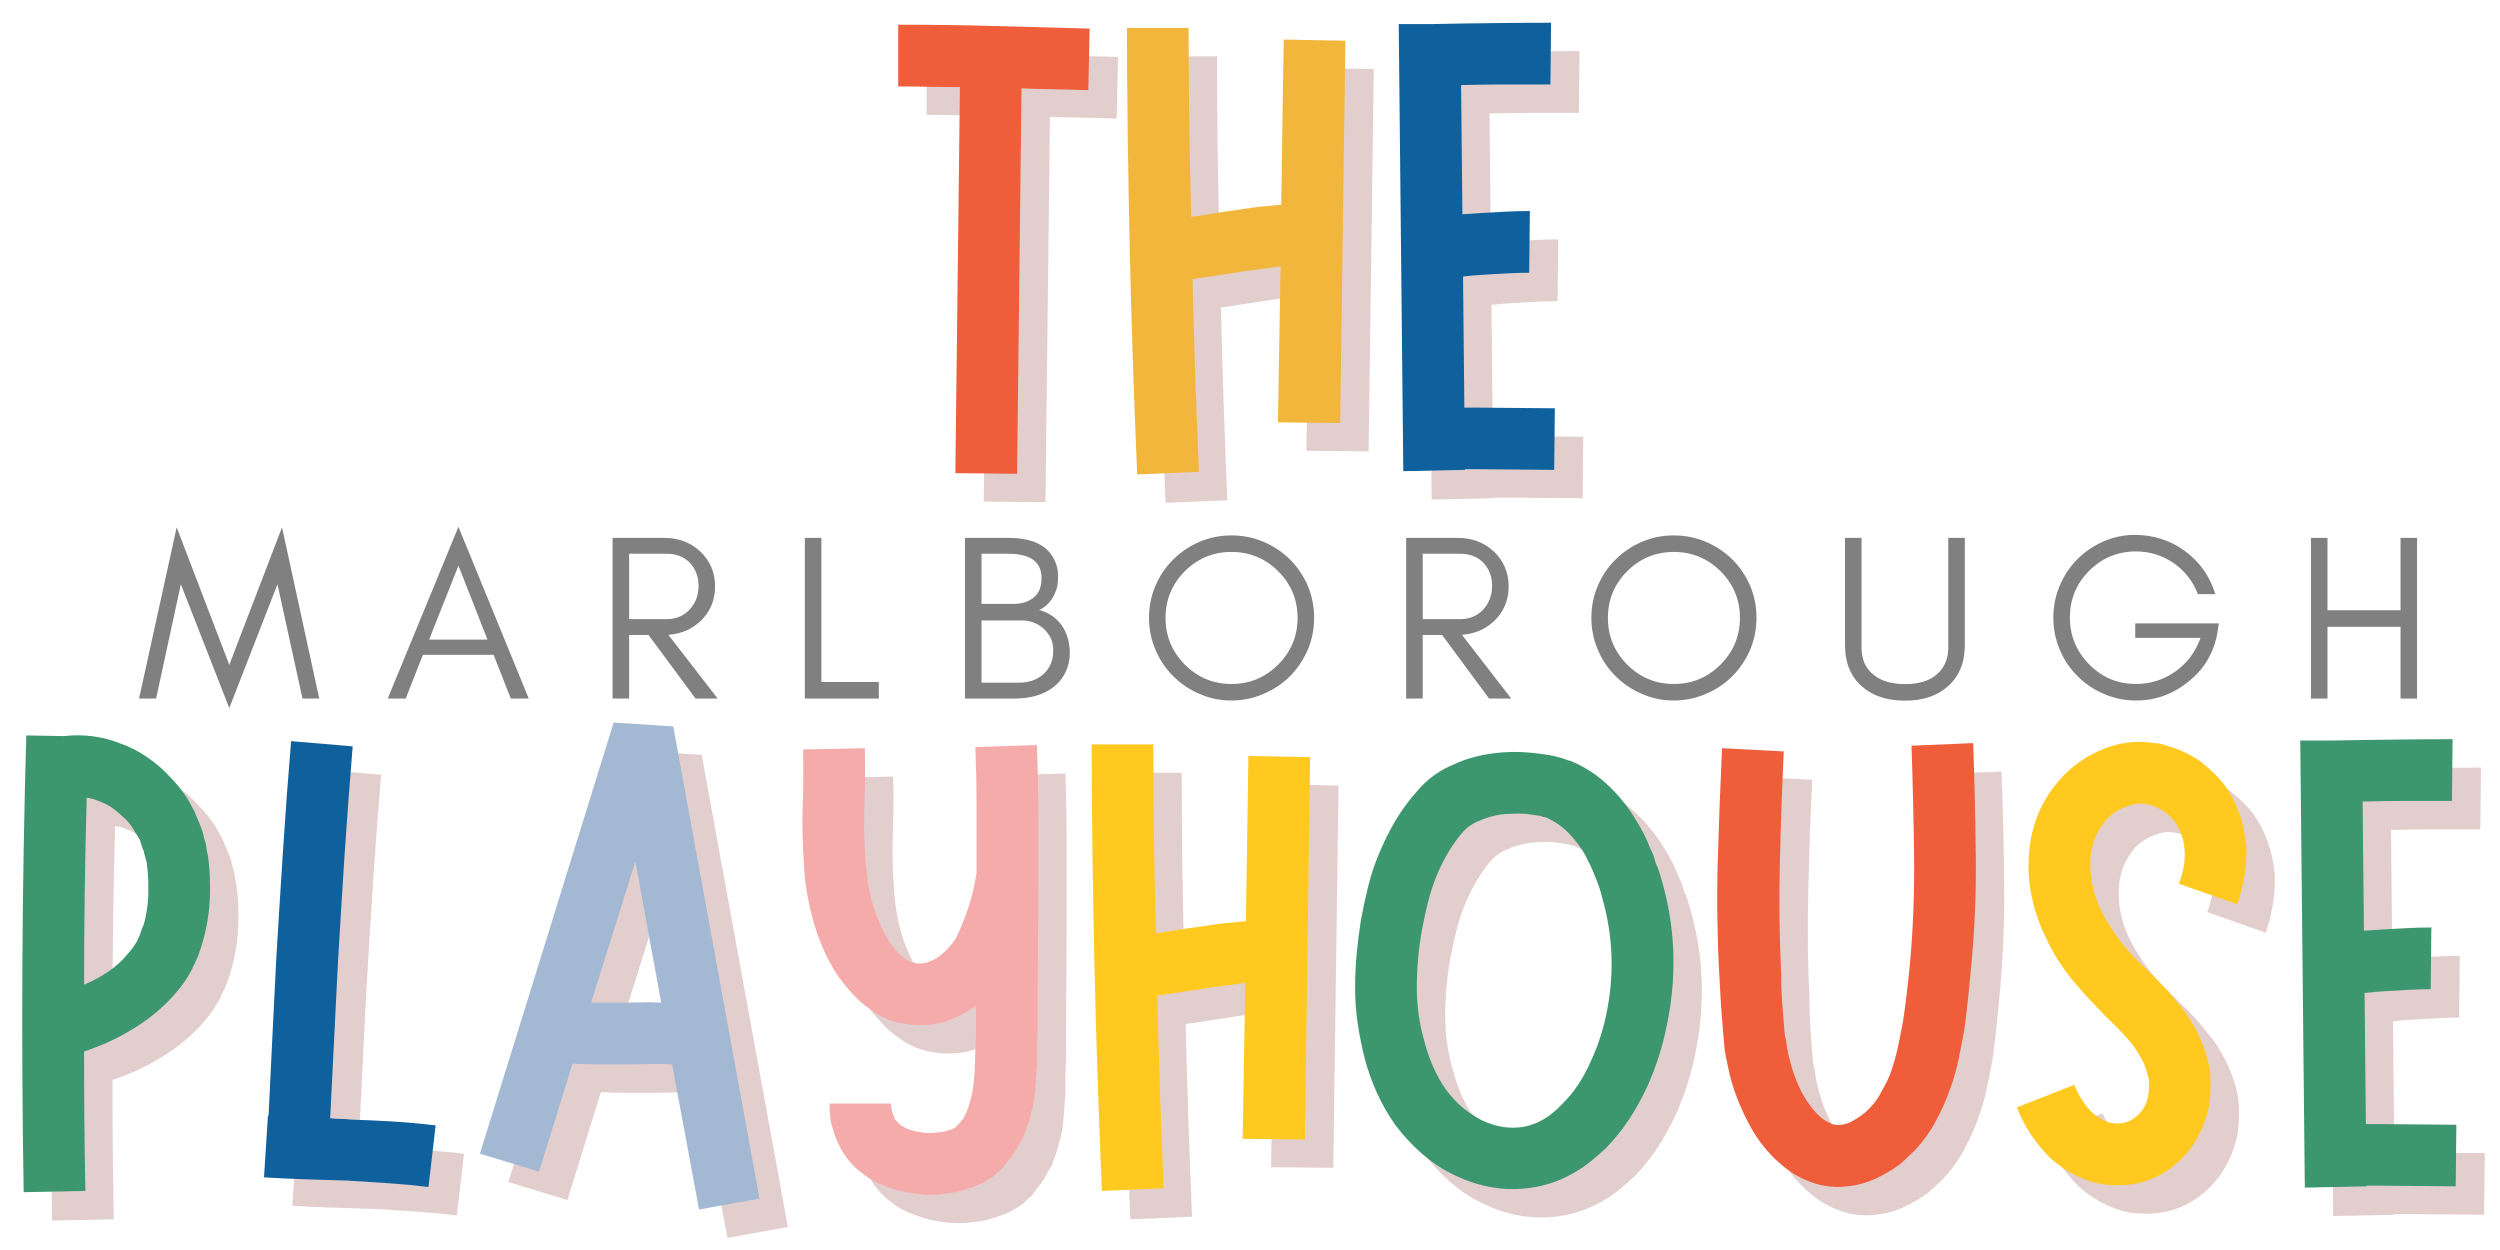 <svg xmlns="http://www.w3.org/2000/svg" xmlns:xlink="http://www.w3.org/1999/xlink" width="400" zoomAndPan="magnify" viewBox="0 0 300 150" height="200" preserveAspectRatio="xMidYMid meet" version="1.2"><defs/><g id="3de2dec574"><g style="fill:#d0aeae;fill-opacity:0.6;"><g transform="translate(111.192, 60.261)"><path style="stroke:none" d="M 22.969 -53.422 L 22.812 -46.031 C 21.477 -46.082 20.145 -46.117 18.812 -46.141 C 17.477 -46.16 16.141 -46.195 14.797 -46.25 L 14.266 0 L 6.859 -0.078 L 7.406 -46.406 C 6.164 -46.406 4.926 -46.414 3.688 -46.438 C 2.457 -46.469 1.227 -46.484 0 -46.484 L 0 -53.891 C 3.852 -53.891 7.691 -53.836 11.516 -53.734 C 15.348 -53.629 19.164 -53.523 22.969 -53.422 Z M 22.969 -53.422 "/></g></g><g style="fill:#ef5d3b;fill-opacity:1;"><g transform="translate(107.784, 56.854)"><path style="stroke:none" d="M 22.969 -53.422 L 22.812 -46.031 C 21.477 -46.082 20.145 -46.117 18.812 -46.141 C 17.477 -46.16 16.141 -46.195 14.797 -46.25 L 14.266 0 L 6.859 -0.078 L 7.406 -46.406 C 6.164 -46.406 4.926 -46.414 3.688 -46.438 C 2.457 -46.469 1.227 -46.484 0 -46.484 L 0 -53.891 C 3.852 -53.891 7.691 -53.836 11.516 -53.734 C 15.348 -53.629 19.164 -53.523 22.969 -53.422 Z M 22.969 -53.422 "/></g></g><g style="fill:#d0aeae;fill-opacity:0.6;"><g transform="translate(135.558, 60.261)"><path style="stroke:none" d="M 21.891 -52.109 L 29.297 -51.969 L 28.672 -6.094 L 21.203 -6.172 L 21.516 -24.906 C 21.254 -24.852 21.07 -24.828 20.969 -24.828 C 20.352 -24.723 19.711 -24.629 19.047 -24.547 C 18.379 -24.473 17.707 -24.383 17.031 -24.281 C 16.008 -24.125 14.992 -23.969 13.984 -23.812 C 12.984 -23.664 11.973 -23.516 10.953 -23.359 C 11.047 -19.504 11.156 -15.648 11.281 -11.797 C 11.414 -7.941 11.562 -4.086 11.719 -0.234 L 4.312 0.078 C 3.539 -17.754 3.129 -35.613 3.078 -53.5 L 10.484 -53.5 C 10.484 -49.75 10.508 -45.973 10.562 -42.172 C 10.613 -38.367 10.691 -34.594 10.797 -30.844 C 11.617 -30.938 12.461 -31.062 13.328 -31.219 C 14.203 -31.375 15.078 -31.504 15.953 -31.609 C 16.617 -31.711 17.312 -31.816 18.031 -31.922 C 18.758 -32.023 19.457 -32.098 20.125 -32.141 C 20.633 -32.191 21.125 -32.242 21.594 -32.297 Z M 21.891 -52.109 "/></g></g><g style="fill:#f3b63d;fill-opacity:1;"><g transform="translate(132.151, 56.854)"><path style="stroke:none" d="M 21.891 -52.109 L 29.297 -51.969 L 28.672 -6.094 L 21.203 -6.172 L 21.516 -24.906 C 21.254 -24.852 21.07 -24.828 20.969 -24.828 C 20.352 -24.723 19.711 -24.629 19.047 -24.547 C 18.379 -24.473 17.707 -24.383 17.031 -24.281 C 16.008 -24.125 14.992 -23.969 13.984 -23.812 C 12.984 -23.664 11.973 -23.516 10.953 -23.359 C 11.047 -19.504 11.156 -15.648 11.281 -11.797 C 11.414 -7.941 11.562 -4.086 11.719 -0.234 L 4.312 0.078 C 3.539 -17.754 3.129 -35.613 3.078 -53.5 L 10.484 -53.5 C 10.484 -49.75 10.508 -45.973 10.562 -42.172 C 10.613 -38.367 10.691 -34.594 10.797 -30.844 C 11.617 -30.938 12.461 -31.062 13.328 -31.219 C 14.203 -31.375 15.078 -31.504 15.953 -31.609 C 16.617 -31.711 17.312 -31.816 18.031 -31.922 C 18.758 -32.023 19.457 -32.098 20.125 -32.141 C 20.633 -32.191 21.125 -32.242 21.594 -32.297 Z M 21.891 -52.109 "/></g></g><g style="fill:#d0aeae;fill-opacity:0.6;"><g transform="translate(168.177, 60.261)"><path style="stroke:none" d="M 12.797 -7.938 L 21.812 -7.859 L 21.734 -0.469 L 12.797 -0.547 C 12.18 -0.547 11.594 -0.547 11.031 -0.547 L 11.031 -0.469 L 3.625 -0.312 L 3.078 -53.969 L 7.25 -53.969 C 9.613 -54.02 11.961 -54.055 14.297 -54.078 C 16.641 -54.109 18.992 -54.125 21.359 -54.125 L 21.281 -46.719 C 19.477 -46.719 17.691 -46.719 15.922 -46.719 C 14.148 -46.719 12.363 -46.691 10.562 -46.641 L 10.719 -31.141 C 11.488 -31.191 12.258 -31.242 13.031 -31.297 C 14.008 -31.348 14.957 -31.398 15.875 -31.453 C 16.801 -31.504 17.781 -31.531 18.812 -31.531 L 18.734 -24.125 C 17.859 -24.125 16.984 -24.098 16.109 -24.047 C 15.234 -23.992 14.383 -23.945 13.562 -23.906 C 12.539 -23.852 11.617 -23.773 10.797 -23.672 L 10.953 -7.938 C 11.566 -7.938 12.18 -7.938 12.797 -7.938 Z M 12.797 -7.938 "/></g></g><g style="fill:#0f619d;fill-opacity:1;"><g transform="translate(164.769, 56.854)"><path style="stroke:none" d="M 12.797 -7.938 L 21.812 -7.859 L 21.734 -0.469 L 12.797 -0.547 C 12.18 -0.547 11.594 -0.547 11.031 -0.547 L 11.031 -0.469 L 3.625 -0.312 L 3.078 -53.969 L 7.25 -53.969 C 9.613 -54.02 11.961 -54.055 14.297 -54.078 C 16.641 -54.109 18.992 -54.125 21.359 -54.125 L 21.281 -46.719 C 19.477 -46.719 17.691 -46.719 15.922 -46.719 C 14.148 -46.719 12.363 -46.691 10.562 -46.641 L 10.719 -31.141 C 11.488 -31.191 12.258 -31.242 13.031 -31.297 C 14.008 -31.348 14.957 -31.398 15.875 -31.453 C 16.801 -31.504 17.781 -31.531 18.812 -31.531 L 18.734 -24.125 C 17.859 -24.125 16.984 -24.098 16.109 -24.047 C 15.234 -23.992 14.383 -23.945 13.562 -23.906 C 12.539 -23.852 11.617 -23.773 10.797 -23.672 L 10.953 -7.938 C 11.566 -7.938 12.18 -7.938 12.797 -7.938 Z M 12.797 -7.938 "/></g></g><g style="fill:#d0aeae;fill-opacity:0.6;"><g transform="translate(3.015, 146.237)"><path style="stroke:none" d="M 25.359 -40.016 C 25.516 -38.93 25.594 -37.801 25.594 -36.625 C 25.645 -34.312 25.363 -32.07 24.75 -29.906 L 24.516 -29.141 L 24.203 -28.219 L 24.047 -27.828 L 23.828 -27.375 C 23.773 -27.219 23.707 -27.07 23.625 -26.938 C 23.551 -26.812 23.488 -26.672 23.438 -26.516 C 22.875 -25.441 22.18 -24.441 21.359 -23.516 C 20.535 -22.586 19.672 -21.766 18.766 -21.047 C 17.867 -20.328 16.93 -19.688 15.953 -19.125 C 15.078 -18.602 14.176 -18.133 13.25 -17.719 C 12.332 -17.312 11.41 -16.957 10.484 -16.656 C 10.484 -13.875 10.492 -11.082 10.516 -8.281 C 10.547 -5.488 10.586 -2.703 10.641 0.078 L 3.234 0.234 C 3.078 -8.91 3.023 -18.047 3.078 -27.172 C 3.129 -36.297 3.285 -45.43 3.547 -54.578 L 8.094 -54.5 C 10.406 -54.758 12.613 -54.477 14.719 -53.656 C 15.906 -53.25 17.016 -52.688 18.047 -51.969 C 19.066 -51.289 19.988 -50.492 20.812 -49.578 C 21.688 -48.703 22.43 -47.75 23.047 -46.719 C 23.203 -46.406 23.359 -46.117 23.516 -45.859 C 23.672 -45.609 23.801 -45.328 23.906 -45.016 C 24 -44.766 24.109 -44.5 24.234 -44.219 C 24.367 -43.938 24.488 -43.641 24.594 -43.328 C 24.695 -43.066 24.773 -42.797 24.828 -42.516 C 24.879 -42.234 24.957 -41.961 25.062 -41.703 C 25.102 -41.398 25.148 -41.102 25.203 -40.812 C 25.254 -40.531 25.305 -40.266 25.359 -40.016 Z M 17.656 -31.922 C 18.062 -33.41 18.238 -34.953 18.188 -36.547 C 18.188 -37.422 18.141 -38.191 18.047 -38.859 C 18.047 -39.055 18.02 -39.242 17.969 -39.422 C 17.914 -39.609 17.863 -39.805 17.812 -40.016 C 17.758 -40.172 17.719 -40.336 17.688 -40.516 C 17.664 -40.691 17.602 -40.859 17.5 -41.016 C 17.445 -41.172 17.395 -41.336 17.344 -41.516 C 17.289 -41.691 17.238 -41.859 17.188 -42.016 C 17.082 -42.172 16.992 -42.32 16.922 -42.469 C 16.848 -42.625 16.758 -42.754 16.656 -42.859 C 16.344 -43.484 15.957 -44.023 15.5 -44.484 C 14.977 -44.992 14.438 -45.457 13.875 -45.875 C 13.363 -46.227 12.801 -46.508 12.188 -46.719 C 11.719 -46.926 11.254 -47.055 10.797 -47.109 C 10.691 -43.348 10.613 -39.602 10.562 -35.875 C 10.508 -32.156 10.484 -28.422 10.484 -24.672 C 11.566 -25.129 12.555 -25.664 13.453 -26.281 C 14.348 -26.906 15.109 -27.602 15.734 -28.375 C 16.191 -28.883 16.578 -29.422 16.891 -29.984 C 16.93 -30.086 16.961 -30.176 16.984 -30.25 C 17.016 -30.332 17.055 -30.398 17.109 -30.453 L 17.266 -30.922 L 17.422 -31.375 Z M 17.656 -31.922 "/></g></g><g style="fill:#3d976e;fill-opacity:1;"><g transform="translate(-0.393, 142.829)"><path style="stroke:none" d="M 25.359 -40.016 C 25.516 -38.93 25.594 -37.801 25.594 -36.625 C 25.645 -34.312 25.363 -32.07 24.75 -29.906 L 24.516 -29.141 L 24.203 -28.219 L 24.047 -27.828 L 23.828 -27.375 C 23.773 -27.219 23.707 -27.07 23.625 -26.938 C 23.551 -26.812 23.488 -26.672 23.438 -26.516 C 22.875 -25.441 22.18 -24.441 21.359 -23.516 C 20.535 -22.586 19.672 -21.766 18.766 -21.047 C 17.867 -20.328 16.93 -19.688 15.953 -19.125 C 15.078 -18.602 14.176 -18.133 13.25 -17.719 C 12.332 -17.312 11.41 -16.957 10.484 -16.656 C 10.484 -13.875 10.492 -11.082 10.516 -8.281 C 10.547 -5.488 10.586 -2.703 10.641 0.078 L 3.234 0.234 C 3.078 -8.91 3.023 -18.047 3.078 -27.172 C 3.129 -36.297 3.285 -45.43 3.547 -54.578 L 8.094 -54.5 C 10.406 -54.758 12.613 -54.477 14.719 -53.656 C 15.906 -53.25 17.016 -52.688 18.047 -51.969 C 19.066 -51.289 19.988 -50.492 20.812 -49.578 C 21.688 -48.703 22.43 -47.75 23.047 -46.719 C 23.203 -46.406 23.359 -46.117 23.516 -45.859 C 23.672 -45.609 23.801 -45.328 23.906 -45.016 C 24 -44.766 24.109 -44.5 24.234 -44.219 C 24.367 -43.938 24.488 -43.641 24.594 -43.328 C 24.695 -43.066 24.773 -42.797 24.828 -42.516 C 24.879 -42.234 24.957 -41.961 25.062 -41.703 C 25.102 -41.398 25.148 -41.102 25.203 -40.812 C 25.254 -40.531 25.305 -40.266 25.359 -40.016 Z M 17.656 -31.922 C 18.062 -33.41 18.238 -34.953 18.188 -36.547 C 18.188 -37.422 18.141 -38.191 18.047 -38.859 C 18.047 -39.055 18.02 -39.242 17.969 -39.422 C 17.914 -39.609 17.863 -39.805 17.812 -40.016 C 17.758 -40.172 17.719 -40.336 17.688 -40.516 C 17.664 -40.691 17.602 -40.859 17.5 -41.016 C 17.445 -41.172 17.395 -41.336 17.344 -41.516 C 17.289 -41.691 17.238 -41.859 17.188 -42.016 C 17.082 -42.172 16.992 -42.32 16.922 -42.469 C 16.848 -42.625 16.758 -42.754 16.656 -42.859 C 16.344 -43.484 15.957 -44.023 15.5 -44.484 C 14.977 -44.992 14.438 -45.457 13.875 -45.875 C 13.363 -46.227 12.801 -46.508 12.188 -46.719 C 11.719 -46.926 11.254 -47.055 10.797 -47.109 C 10.691 -43.348 10.613 -39.602 10.562 -35.875 C 10.508 -32.156 10.484 -28.422 10.484 -24.672 C 11.566 -25.129 12.555 -25.664 13.453 -26.281 C 14.348 -26.906 15.109 -27.602 15.734 -28.375 C 16.191 -28.883 16.578 -29.422 16.891 -29.984 C 16.93 -30.086 16.961 -30.176 16.984 -30.25 C 17.016 -30.332 17.055 -30.398 17.109 -30.453 L 17.266 -30.922 L 17.422 -31.375 Z M 17.656 -31.922 "/></g></g><g style="fill:#d0aeae;fill-opacity:0.6;"><g transform="translate(31.933, 146.237)"><path style="stroke:none" d="M 13.484 -8.484 C 15.18 -8.43 16.891 -8.352 18.609 -8.25 C 20.336 -8.145 22.051 -7.988 23.75 -7.781 L 22.891 -0.391 C 21.297 -0.586 19.691 -0.738 18.078 -0.844 C 16.461 -0.945 14.832 -1.051 13.188 -1.156 C 11.539 -1.207 9.879 -1.258 8.203 -1.312 C 6.535 -1.363 4.852 -1.441 3.156 -1.547 L 3.625 -8.938 C 3.625 -8.938 3.633 -8.938 3.656 -8.938 C 3.688 -8.938 3.703 -8.938 3.703 -8.938 C 3.859 -12.07 4.008 -15.207 4.156 -18.344 C 4.312 -21.477 4.469 -24.613 4.625 -27.75 C 4.883 -32.125 5.156 -36.477 5.438 -40.812 C 5.719 -45.156 6.039 -49.516 6.406 -53.891 L 13.797 -53.266 C 13.441 -48.953 13.117 -44.633 12.828 -40.312 C 12.547 -36 12.281 -31.688 12.031 -27.375 C 11.875 -24.238 11.719 -21.113 11.562 -18 C 11.406 -14.895 11.25 -11.773 11.094 -8.641 C 11.508 -8.586 11.922 -8.562 12.328 -8.562 C 12.742 -8.562 13.129 -8.535 13.484 -8.484 Z M 13.484 -8.484 "/></g></g><g style="fill:#0f619d;fill-opacity:1;"><g transform="translate(28.526, 142.829)"><path style="stroke:none" d="M 13.484 -8.484 C 15.18 -8.43 16.891 -8.352 18.609 -8.25 C 20.336 -8.145 22.051 -7.988 23.75 -7.781 L 22.891 -0.391 C 21.297 -0.586 19.691 -0.738 18.078 -0.844 C 16.461 -0.945 14.832 -1.051 13.188 -1.156 C 11.539 -1.207 9.879 -1.258 8.203 -1.312 C 6.535 -1.363 4.852 -1.441 3.156 -1.547 L 3.625 -8.938 C 3.625 -8.938 3.633 -8.938 3.656 -8.938 C 3.688 -8.938 3.703 -8.938 3.703 -8.938 C 3.859 -12.07 4.008 -15.207 4.156 -18.344 C 4.312 -21.477 4.469 -24.613 4.625 -27.75 C 4.883 -32.125 5.156 -36.477 5.438 -40.812 C 5.719 -45.156 6.039 -49.516 6.406 -53.891 L 13.797 -53.266 C 13.441 -48.953 13.117 -44.633 12.828 -40.312 C 12.547 -36 12.281 -31.688 12.031 -27.375 C 11.875 -24.238 11.719 -21.113 11.562 -18 C 11.406 -14.895 11.25 -11.773 11.094 -8.641 C 11.508 -8.586 11.922 -8.562 12.328 -8.562 C 12.742 -8.562 13.129 -8.535 13.484 -8.484 Z M 13.484 -8.484 "/></g></g><g style="fill:#d0aeae;fill-opacity:0.6;"><g transform="translate(59.076, 146.237)"><path style="stroke:none" d="M 35.469 1 L 28.219 2.312 L 24.984 -15.109 C 24.055 -15.16 23.102 -15.172 22.125 -15.141 C 21.145 -15.117 20.145 -15.109 19.125 -15.109 C 18.145 -15.109 17.141 -15.109 16.109 -15.109 C 15.086 -15.109 14.062 -15.133 13.031 -15.188 L 9.016 -2.234 L 1.922 -4.391 L 17.969 -56.125 L 25.125 -55.656 Z M 19.047 -22.516 C 19.766 -22.516 20.508 -22.523 21.281 -22.547 C 22.051 -22.578 22.848 -22.566 23.672 -22.516 L 20.578 -39.469 L 15.266 -22.516 C 16.492 -22.516 17.754 -22.516 19.047 -22.516 Z M 19.047 -22.516 "/></g></g><g style="fill:#a2b8d3;fill-opacity:1;"><g transform="translate(55.669, 142.829)"><path style="stroke:none" d="M 35.469 1 L 28.219 2.312 L 24.984 -15.109 C 24.055 -15.16 23.102 -15.172 22.125 -15.141 C 21.145 -15.117 20.145 -15.109 19.125 -15.109 C 18.145 -15.109 17.141 -15.109 16.109 -15.109 C 15.086 -15.109 14.062 -15.133 13.031 -15.188 L 9.016 -2.234 L 1.922 -4.391 L 17.969 -56.125 L 25.125 -55.656 Z M 19.047 -22.516 C 19.766 -22.516 20.508 -22.523 21.281 -22.547 C 22.051 -22.578 22.848 -22.566 23.672 -22.516 L 20.578 -39.469 L 15.266 -22.516 C 16.492 -22.516 17.754 -22.516 19.047 -22.516 Z M 19.047 -22.516 "/></g></g><g style="fill:#d0aeae;fill-opacity:0.6;"><g transform="translate(96.624, 146.237)"><path style="stroke:none" d="M 31.219 -53.422 C 31.32 -50.547 31.375 -47.691 31.375 -44.859 C 31.375 -42.035 31.375 -39.211 31.375 -36.391 C 31.375 -33.555 31.359 -30.711 31.328 -27.859 C 31.305 -25.016 31.297 -22.176 31.297 -19.344 L 31.219 -17.266 C 31.219 -16.91 31.219 -16.551 31.219 -16.188 C 31.219 -15.832 31.219 -15.445 31.219 -15.031 C 31.164 -14.258 31.113 -13.488 31.062 -12.719 C 31.008 -11.945 30.91 -11.125 30.766 -10.25 C 30.711 -10.039 30.66 -9.832 30.609 -9.625 C 30.555 -9.426 30.504 -9.223 30.453 -9.016 L 30.297 -8.406 L 30.062 -7.703 C 30.008 -7.504 29.93 -7.301 29.828 -7.094 C 29.734 -6.883 29.66 -6.656 29.609 -6.406 L 29.219 -5.781 C 29.113 -5.57 29.008 -5.367 28.906 -5.172 L 28.531 -4.547 L 28.062 -3.938 L 27.594 -3.312 L 27.141 -2.703 C 26.984 -2.598 26.773 -2.414 26.516 -2.156 L 26.281 -1.922 C 26.238 -1.867 26.113 -1.77 25.906 -1.625 C 25.594 -1.414 25.305 -1.234 25.047 -1.078 C 24.797 -0.922 24.539 -0.789 24.281 -0.688 C 23.82 -0.488 23.348 -0.312 22.859 -0.156 C 22.367 0 21.895 0.129 21.438 0.234 C 20.562 0.391 19.633 0.492 18.656 0.547 C 17.781 0.547 16.867 0.469 15.922 0.312 C 14.973 0.156 14.035 -0.102 13.109 -0.469 C 12.078 -0.82 11.176 -1.305 10.406 -1.922 C 9.477 -2.586 8.707 -3.383 8.094 -4.312 C 7.477 -5.238 7.016 -6.27 6.703 -7.406 C 6.547 -7.914 6.441 -8.426 6.391 -8.938 C 6.348 -9.457 6.328 -9.945 6.328 -10.406 L 13.719 -10.406 C 13.719 -9.945 13.77 -9.586 13.875 -9.328 C 13.977 -9.016 14.082 -8.734 14.188 -8.484 C 14.395 -8.273 14.598 -8.066 14.797 -7.859 C 15.055 -7.66 15.391 -7.484 15.797 -7.328 C 16.617 -7.016 17.547 -6.859 18.578 -6.859 C 19.047 -6.91 19.508 -6.961 19.969 -7.016 C 20.426 -7.117 20.836 -7.25 21.203 -7.406 C 21.359 -7.508 21.438 -7.562 21.438 -7.562 L 21.594 -7.703 L 21.734 -7.859 C 21.836 -7.961 21.914 -8.039 21.969 -8.094 L 22.047 -8.172 L 22.125 -8.328 L 22.359 -8.562 L 22.516 -8.859 C 22.711 -9.223 22.891 -9.648 23.047 -10.141 C 23.203 -10.629 23.332 -11.129 23.438 -11.641 C 23.645 -12.773 23.758 -13.992 23.781 -15.297 C 23.812 -16.609 23.852 -17.984 23.906 -19.422 C 23.906 -19.891 23.906 -20.344 23.906 -20.781 C 23.906 -21.219 23.906 -21.664 23.906 -22.125 C 22.926 -21.457 21.922 -20.914 20.891 -20.5 C 19.297 -19.883 17.648 -19.68 15.953 -19.891 C 14.984 -19.992 14.113 -20.195 13.344 -20.5 C 12.57 -20.812 11.848 -21.223 11.172 -21.734 C 10.504 -22.203 9.914 -22.703 9.406 -23.234 C 8.895 -23.773 8.406 -24.332 7.938 -24.906 C 7.113 -25.977 6.422 -27.117 5.859 -28.328 C 5.297 -29.535 4.832 -30.758 4.469 -32 C 4.113 -33.227 3.832 -34.457 3.625 -35.688 C 3.414 -36.926 3.285 -38.16 3.234 -39.391 C 3.078 -41.754 3.035 -44.066 3.109 -46.328 C 3.191 -48.586 3.207 -50.773 3.156 -52.891 L 10.562 -53.047 C 10.613 -50.68 10.598 -48.406 10.516 -46.219 C 10.441 -44.031 10.484 -41.91 10.641 -39.859 C 10.691 -38.879 10.789 -37.898 10.938 -36.922 C 11.094 -35.953 11.301 -35.031 11.562 -34.156 C 12.125 -32.301 12.895 -30.68 13.875 -29.297 C 14.383 -28.629 14.898 -28.113 15.422 -27.75 C 15.629 -27.594 15.859 -27.469 16.109 -27.375 C 16.211 -27.375 16.316 -27.359 16.422 -27.328 C 16.523 -27.305 16.629 -27.27 16.734 -27.219 C 17.297 -27.164 17.832 -27.242 18.344 -27.453 C 18.914 -27.648 19.484 -28.008 20.047 -28.531 C 20.504 -28.938 20.969 -29.473 21.438 -30.141 C 21.789 -30.805 22.148 -31.629 22.516 -32.609 C 23.18 -34.305 23.664 -36.129 23.969 -38.078 C 23.969 -40.648 23.969 -43.195 23.969 -45.719 C 23.969 -48.238 23.922 -50.727 23.828 -53.188 Z M 31.219 -53.422 "/></g></g><g style="fill:#f5aba9;fill-opacity:1;"><g transform="translate(93.217, 142.829)"><path style="stroke:none" d="M 31.219 -53.422 C 31.32 -50.547 31.375 -47.691 31.375 -44.859 C 31.375 -42.035 31.375 -39.211 31.375 -36.391 C 31.375 -33.555 31.359 -30.711 31.328 -27.859 C 31.305 -25.016 31.297 -22.176 31.297 -19.344 L 31.219 -17.266 C 31.219 -16.91 31.219 -16.551 31.219 -16.188 C 31.219 -15.832 31.219 -15.445 31.219 -15.031 C 31.164 -14.258 31.113 -13.488 31.062 -12.719 C 31.008 -11.945 30.91 -11.125 30.766 -10.25 C 30.711 -10.039 30.66 -9.832 30.609 -9.625 C 30.555 -9.426 30.504 -9.223 30.453 -9.016 L 30.297 -8.406 L 30.062 -7.703 C 30.008 -7.504 29.93 -7.301 29.828 -7.094 C 29.734 -6.883 29.66 -6.656 29.609 -6.406 L 29.219 -5.781 C 29.113 -5.57 29.008 -5.367 28.906 -5.172 L 28.531 -4.547 L 28.062 -3.938 L 27.594 -3.312 L 27.141 -2.703 C 26.984 -2.598 26.773 -2.414 26.516 -2.156 L 26.281 -1.922 C 26.238 -1.867 26.113 -1.77 25.906 -1.625 C 25.594 -1.414 25.305 -1.234 25.047 -1.078 C 24.797 -0.922 24.539 -0.789 24.281 -0.688 C 23.82 -0.488 23.348 -0.312 22.859 -0.156 C 22.367 0 21.895 0.129 21.438 0.234 C 20.562 0.391 19.633 0.492 18.656 0.547 C 17.781 0.547 16.867 0.469 15.922 0.312 C 14.973 0.156 14.035 -0.102 13.109 -0.469 C 12.078 -0.82 11.176 -1.305 10.406 -1.922 C 9.477 -2.586 8.707 -3.383 8.094 -4.312 C 7.477 -5.238 7.016 -6.27 6.703 -7.406 C 6.547 -7.914 6.441 -8.426 6.391 -8.938 C 6.348 -9.457 6.328 -9.945 6.328 -10.406 L 13.719 -10.406 C 13.719 -9.945 13.77 -9.586 13.875 -9.328 C 13.977 -9.016 14.082 -8.734 14.188 -8.484 C 14.395 -8.273 14.598 -8.066 14.797 -7.859 C 15.055 -7.66 15.391 -7.484 15.797 -7.328 C 16.617 -7.016 17.547 -6.859 18.578 -6.859 C 19.047 -6.91 19.508 -6.961 19.969 -7.016 C 20.426 -7.117 20.836 -7.25 21.203 -7.406 C 21.359 -7.508 21.438 -7.562 21.438 -7.562 L 21.594 -7.703 L 21.734 -7.859 C 21.836 -7.961 21.914 -8.039 21.969 -8.094 L 22.047 -8.172 L 22.125 -8.328 L 22.359 -8.562 L 22.516 -8.859 C 22.711 -9.223 22.891 -9.648 23.047 -10.141 C 23.203 -10.629 23.332 -11.129 23.438 -11.641 C 23.645 -12.773 23.758 -13.992 23.781 -15.297 C 23.812 -16.609 23.852 -17.984 23.906 -19.422 C 23.906 -19.891 23.906 -20.344 23.906 -20.781 C 23.906 -21.219 23.906 -21.664 23.906 -22.125 C 22.926 -21.457 21.922 -20.914 20.891 -20.5 C 19.297 -19.883 17.648 -19.68 15.953 -19.891 C 14.984 -19.992 14.113 -20.195 13.344 -20.5 C 12.57 -20.812 11.848 -21.223 11.172 -21.734 C 10.504 -22.203 9.914 -22.703 9.406 -23.234 C 8.895 -23.773 8.406 -24.332 7.938 -24.906 C 7.113 -25.977 6.422 -27.117 5.859 -28.328 C 5.297 -29.535 4.832 -30.758 4.469 -32 C 4.113 -33.227 3.832 -34.457 3.625 -35.688 C 3.414 -36.926 3.285 -38.16 3.234 -39.391 C 3.078 -41.754 3.035 -44.066 3.109 -46.328 C 3.191 -48.586 3.207 -50.773 3.156 -52.891 L 10.562 -53.047 C 10.613 -50.68 10.598 -48.406 10.516 -46.219 C 10.441 -44.031 10.484 -41.91 10.641 -39.859 C 10.691 -38.879 10.789 -37.898 10.938 -36.922 C 11.094 -35.953 11.301 -35.031 11.562 -34.156 C 12.125 -32.301 12.895 -30.68 13.875 -29.297 C 14.383 -28.629 14.898 -28.113 15.422 -27.75 C 15.629 -27.594 15.859 -27.469 16.109 -27.375 C 16.211 -27.375 16.316 -27.359 16.422 -27.328 C 16.523 -27.305 16.629 -27.27 16.734 -27.219 C 17.297 -27.164 17.832 -27.242 18.344 -27.453 C 18.914 -27.648 19.484 -28.008 20.047 -28.531 C 20.504 -28.938 20.969 -29.473 21.438 -30.141 C 21.789 -30.805 22.148 -31.629 22.516 -32.609 C 23.18 -34.305 23.664 -36.129 23.969 -38.078 C 23.969 -40.648 23.969 -43.195 23.969 -45.719 C 23.969 -48.238 23.922 -50.727 23.828 -53.188 Z M 31.219 -53.422 "/></g></g><g style="fill:#d0aeae;fill-opacity:0.6;"><g transform="translate(131.324, 146.237)"><path style="stroke:none" d="M 21.891 -52.109 L 29.297 -51.969 L 28.672 -6.094 L 21.203 -6.172 L 21.516 -24.906 C 21.254 -24.852 21.07 -24.828 20.969 -24.828 C 20.352 -24.723 19.711 -24.629 19.047 -24.547 C 18.379 -24.473 17.707 -24.383 17.031 -24.281 C 16.008 -24.125 14.992 -23.969 13.984 -23.812 C 12.984 -23.664 11.973 -23.516 10.953 -23.359 C 11.047 -19.504 11.156 -15.648 11.281 -11.797 C 11.414 -7.941 11.562 -4.086 11.719 -0.234 L 4.312 0.078 C 3.539 -17.754 3.129 -35.613 3.078 -53.5 L 10.484 -53.5 C 10.484 -49.75 10.508 -45.973 10.562 -42.172 C 10.613 -38.367 10.691 -34.594 10.797 -30.844 C 11.617 -30.938 12.461 -31.062 13.328 -31.219 C 14.203 -31.375 15.078 -31.504 15.953 -31.609 C 16.617 -31.711 17.312 -31.816 18.031 -31.922 C 18.758 -32.023 19.457 -32.098 20.125 -32.141 C 20.633 -32.191 21.125 -32.242 21.594 -32.297 Z M 21.891 -52.109 "/></g></g><g style="fill:#ffc91f;fill-opacity:1;"><g transform="translate(127.917, 142.829)"><path style="stroke:none" d="M 21.891 -52.109 L 29.297 -51.969 L 28.672 -6.094 L 21.203 -6.172 L 21.516 -24.906 C 21.254 -24.852 21.07 -24.828 20.969 -24.828 C 20.352 -24.723 19.711 -24.629 19.047 -24.547 C 18.379 -24.473 17.707 -24.383 17.031 -24.281 C 16.008 -24.125 14.992 -23.969 13.984 -23.812 C 12.984 -23.664 11.973 -23.516 10.953 -23.359 C 11.047 -19.504 11.156 -15.648 11.281 -11.797 C 11.414 -7.941 11.562 -4.086 11.719 -0.234 L 4.312 0.078 C 3.539 -17.754 3.129 -35.613 3.078 -53.5 L 10.484 -53.5 C 10.484 -49.75 10.508 -45.973 10.562 -42.172 C 10.613 -38.367 10.691 -34.594 10.797 -30.844 C 11.617 -30.938 12.461 -31.062 13.328 -31.219 C 14.203 -31.375 15.078 -31.504 15.953 -31.609 C 16.617 -31.711 17.312 -31.816 18.031 -31.922 C 18.758 -32.023 19.457 -32.098 20.125 -32.141 C 20.633 -32.191 21.125 -32.242 21.594 -32.297 Z M 21.891 -52.109 "/></g></g><g style="fill:#d0aeae;fill-opacity:0.6;"><g transform="translate(163.943, 146.237)"><path style="stroke:none" d="M 38.859 -37.234 C 40.453 -31.785 40.707 -26.207 39.625 -20.5 C 39.113 -17.676 38.289 -15.004 37.156 -12.484 C 36.539 -11.148 35.832 -9.863 35.031 -8.625 C 34.238 -7.395 33.301 -6.219 32.219 -5.094 C 31.656 -4.57 31.066 -4.055 30.453 -3.547 C 29.836 -3.035 29.172 -2.57 28.453 -2.156 C 26.961 -1.281 25.395 -0.691 23.75 -0.391 C 22.051 -0.078 20.379 -0.051 18.734 -0.312 C 17.141 -0.562 15.598 -1.047 14.109 -1.766 C 12.723 -2.391 11.383 -3.266 10.094 -4.391 C 8.969 -5.367 7.914 -6.5 6.938 -7.781 C 6.062 -9.02 5.316 -10.316 4.703 -11.672 C 4.086 -13.035 3.598 -14.41 3.234 -15.797 C 2.879 -17.191 2.598 -18.594 2.391 -20 C 2.18 -21.414 2.078 -22.844 2.078 -24.281 C 2.078 -25.664 2.141 -27.039 2.266 -28.406 C 2.398 -29.77 2.57 -31.117 2.781 -32.453 C 3.031 -33.797 3.32 -35.145 3.656 -36.5 C 3.988 -37.863 4.441 -39.211 5.016 -40.547 C 5.578 -41.891 6.227 -43.188 6.969 -44.438 C 7.719 -45.695 8.609 -46.895 9.641 -48.031 L 15.109 -43.094 C 13.828 -41.656 12.75 -39.883 11.875 -37.781 C 11.457 -36.75 11.109 -35.68 10.828 -34.578 C 10.547 -33.473 10.301 -32.352 10.094 -31.219 C 9.688 -28.906 9.484 -26.617 9.484 -24.359 C 9.484 -22.098 9.789 -19.914 10.406 -17.812 C 10.969 -15.656 11.816 -13.754 12.953 -12.109 C 13.566 -11.285 14.234 -10.562 14.953 -9.938 C 15.723 -9.32 16.492 -8.812 17.266 -8.406 C 19.016 -7.582 20.711 -7.32 22.359 -7.625 C 24.004 -7.938 25.52 -8.836 26.906 -10.328 C 28.289 -11.66 29.445 -13.383 30.375 -15.5 C 31.301 -17.5 31.969 -19.629 32.375 -21.891 C 33.195 -26.41 32.969 -30.859 31.688 -35.234 C 31.633 -35.492 31.566 -35.75 31.484 -36 C 31.41 -36.258 31.32 -36.52 31.219 -36.781 L 30.922 -37.547 L 30.609 -38.312 C 30.348 -38.926 30.113 -39.414 29.906 -39.781 C 29.812 -39.988 29.695 -40.207 29.562 -40.438 C 29.438 -40.664 29.297 -40.883 29.141 -41.094 C 28.578 -41.914 27.961 -42.633 27.297 -43.25 C 26.672 -43.812 25.973 -44.273 25.203 -44.641 C 25.109 -44.691 25.008 -44.727 24.906 -44.75 C 24.801 -44.781 24.695 -44.797 24.594 -44.797 C 24.539 -44.848 24.461 -44.883 24.359 -44.906 C 24.254 -44.938 24.148 -44.953 24.047 -44.953 C 23.484 -45.047 23 -45.117 22.594 -45.172 C 21.562 -45.223 20.555 -45.195 19.578 -45.094 C 18.648 -44.945 17.773 -44.691 16.953 -44.328 C 16.18 -44.016 15.566 -43.602 15.109 -43.094 L 9.641 -48.031 C 10.254 -48.75 10.93 -49.363 11.672 -49.875 C 12.422 -50.395 13.18 -50.805 13.953 -51.109 C 14.723 -51.473 15.492 -51.754 16.266 -51.953 C 17.035 -52.16 17.805 -52.316 18.578 -52.422 C 20.117 -52.629 21.66 -52.656 23.203 -52.5 C 23.867 -52.445 24.641 -52.344 25.516 -52.188 C 25.879 -52.133 26.289 -52.035 26.75 -51.891 C 26.957 -51.836 27.16 -51.77 27.359 -51.688 C 27.566 -51.613 27.773 -51.551 27.984 -51.5 C 29.578 -50.832 30.988 -49.93 32.219 -48.797 C 33.352 -47.773 34.383 -46.566 35.312 -45.172 C 35.77 -44.453 36.156 -43.812 36.469 -43.25 C 36.676 -42.883 36.852 -42.535 37 -42.203 C 37.156 -41.867 37.285 -41.551 37.391 -41.25 L 37.859 -40.25 L 38.156 -39.234 C 38.312 -38.93 38.441 -38.613 38.547 -38.281 C 38.648 -37.945 38.754 -37.598 38.859 -37.234 Z M 38.859 -37.234 "/></g></g><g style="fill:#3d976e;fill-opacity:1;"><g transform="translate(160.535, 142.829)"><path style="stroke:none" d="M 38.859 -37.234 C 40.453 -31.785 40.707 -26.207 39.625 -20.5 C 39.113 -17.676 38.289 -15.004 37.156 -12.484 C 36.539 -11.148 35.832 -9.863 35.031 -8.625 C 34.238 -7.395 33.301 -6.219 32.219 -5.094 C 31.656 -4.57 31.066 -4.055 30.453 -3.547 C 29.836 -3.035 29.172 -2.57 28.453 -2.156 C 26.961 -1.281 25.395 -0.691 23.75 -0.391 C 22.051 -0.078 20.379 -0.051 18.734 -0.312 C 17.141 -0.562 15.598 -1.047 14.109 -1.766 C 12.723 -2.391 11.383 -3.266 10.094 -4.391 C 8.969 -5.367 7.914 -6.5 6.938 -7.781 C 6.062 -9.02 5.316 -10.316 4.703 -11.672 C 4.086 -13.035 3.598 -14.41 3.234 -15.797 C 2.879 -17.191 2.598 -18.594 2.391 -20 C 2.18 -21.414 2.078 -22.844 2.078 -24.281 C 2.078 -25.664 2.141 -27.039 2.266 -28.406 C 2.398 -29.77 2.57 -31.117 2.781 -32.453 C 3.031 -33.797 3.32 -35.145 3.656 -36.5 C 3.988 -37.863 4.441 -39.211 5.016 -40.547 C 5.578 -41.891 6.227 -43.188 6.969 -44.438 C 7.719 -45.695 8.609 -46.895 9.641 -48.031 L 15.109 -43.094 C 13.828 -41.656 12.75 -39.883 11.875 -37.781 C 11.457 -36.75 11.109 -35.68 10.828 -34.578 C 10.547 -33.473 10.301 -32.352 10.094 -31.219 C 9.688 -28.906 9.484 -26.617 9.484 -24.359 C 9.484 -22.098 9.789 -19.914 10.406 -17.812 C 10.969 -15.656 11.816 -13.754 12.953 -12.109 C 13.566 -11.285 14.234 -10.562 14.953 -9.938 C 15.723 -9.32 16.492 -8.812 17.266 -8.406 C 19.016 -7.582 20.711 -7.32 22.359 -7.625 C 24.004 -7.938 25.52 -8.836 26.906 -10.328 C 28.289 -11.66 29.445 -13.383 30.375 -15.5 C 31.301 -17.5 31.969 -19.629 32.375 -21.891 C 33.195 -26.41 32.969 -30.859 31.688 -35.234 C 31.633 -35.492 31.566 -35.75 31.484 -36 C 31.41 -36.258 31.32 -36.52 31.219 -36.781 L 30.922 -37.547 L 30.609 -38.312 C 30.348 -38.926 30.113 -39.414 29.906 -39.781 C 29.812 -39.988 29.695 -40.207 29.562 -40.438 C 29.438 -40.664 29.297 -40.883 29.141 -41.094 C 28.578 -41.914 27.961 -42.633 27.297 -43.25 C 26.672 -43.812 25.973 -44.273 25.203 -44.641 C 25.109 -44.691 25.008 -44.727 24.906 -44.75 C 24.801 -44.781 24.695 -44.797 24.594 -44.797 C 24.539 -44.848 24.461 -44.883 24.359 -44.906 C 24.254 -44.938 24.148 -44.953 24.047 -44.953 C 23.484 -45.047 23 -45.117 22.594 -45.172 C 21.562 -45.223 20.555 -45.195 19.578 -45.094 C 18.648 -44.945 17.773 -44.691 16.953 -44.328 C 16.18 -44.016 15.566 -43.602 15.109 -43.094 L 9.641 -48.031 C 10.254 -48.75 10.93 -49.363 11.672 -49.875 C 12.422 -50.395 13.18 -50.805 13.953 -51.109 C 14.723 -51.473 15.492 -51.754 16.266 -51.953 C 17.035 -52.16 17.805 -52.316 18.578 -52.422 C 20.117 -52.629 21.66 -52.656 23.203 -52.5 C 23.867 -52.445 24.641 -52.344 25.516 -52.188 C 25.879 -52.133 26.289 -52.035 26.75 -51.891 C 26.957 -51.836 27.16 -51.77 27.359 -51.688 C 27.566 -51.613 27.773 -51.551 27.984 -51.5 C 29.578 -50.832 30.988 -49.93 32.219 -48.797 C 33.352 -47.773 34.383 -46.566 35.312 -45.172 C 35.77 -44.453 36.156 -43.812 36.469 -43.25 C 36.676 -42.883 36.852 -42.535 37 -42.203 C 37.156 -41.867 37.285 -41.551 37.391 -41.25 L 37.859 -40.25 L 38.156 -39.234 C 38.312 -38.93 38.441 -38.613 38.547 -38.281 C 38.648 -37.945 38.754 -37.598 38.859 -37.234 Z M 38.859 -37.234 "/></g></g><g style="fill:#d0aeae;fill-opacity:0.6;"><g transform="translate(206.427, 146.237)"><path style="stroke:none" d="M 33.766 -53.656 C 33.922 -49.133 34.023 -44.57 34.078 -39.969 C 34.129 -35.375 33.922 -30.766 33.453 -26.141 C 33.348 -24.953 33.234 -23.789 33.109 -22.656 C 32.984 -21.531 32.844 -20.379 32.688 -19.203 C 32.477 -18.016 32.242 -16.816 31.984 -15.609 C 31.734 -14.398 31.379 -13.18 30.922 -11.953 C 30.504 -10.766 29.961 -9.555 29.297 -8.328 C 28.68 -7.141 27.859 -5.984 26.828 -4.859 C 26.566 -4.598 26.297 -4.336 26.016 -4.078 C 25.734 -3.828 25.461 -3.57 25.203 -3.312 C 24.641 -2.852 24.023 -2.441 23.359 -2.078 C 22.691 -1.672 21.957 -1.32 21.156 -1.031 C 20.363 -0.75 19.531 -0.562 18.656 -0.469 C 16.852 -0.258 15.129 -0.539 13.484 -1.312 C 12.711 -1.664 12.004 -2.086 11.359 -2.578 C 10.723 -3.066 10.148 -3.57 9.641 -4.094 C 8.609 -5.164 7.758 -6.305 7.094 -7.516 C 6.426 -8.723 5.859 -9.941 5.391 -11.172 C 4.93 -12.359 4.57 -13.617 4.312 -14.953 C 4.164 -15.566 4.039 -16.211 3.938 -16.891 L 3.859 -17.812 L 3.781 -18.656 C 3.676 -19.844 3.582 -21.016 3.5 -22.172 C 3.426 -23.328 3.363 -24.469 3.312 -25.594 C 3.051 -30.219 2.984 -34.816 3.109 -39.391 C 3.242 -43.961 3.414 -48.516 3.625 -53.047 L 11.031 -52.656 C 10.82 -48.133 10.664 -43.648 10.562 -39.203 C 10.457 -34.754 10.508 -30.348 10.719 -25.984 C 10.719 -24.848 10.754 -23.738 10.828 -22.656 C 10.91 -21.582 11 -20.477 11.094 -19.344 L 11.172 -18.578 L 11.328 -17.891 C 11.379 -17.367 11.457 -16.879 11.562 -16.422 C 11.77 -15.492 12.023 -14.594 12.328 -13.719 C 13.004 -11.875 13.879 -10.383 14.953 -9.25 C 15.422 -8.738 15.938 -8.352 16.5 -8.094 C 16.801 -7.938 17.055 -7.859 17.266 -7.859 C 17.422 -7.805 17.656 -7.805 17.969 -7.859 C 18.477 -7.91 19.016 -8.117 19.578 -8.484 C 19.941 -8.68 20.25 -8.883 20.5 -9.094 C 20.656 -9.195 20.812 -9.328 20.969 -9.484 C 21.125 -9.641 21.254 -9.77 21.359 -9.875 C 21.66 -10.176 21.926 -10.492 22.156 -10.828 C 22.395 -11.16 22.613 -11.535 22.812 -11.953 C 23.02 -12.305 23.227 -12.688 23.438 -13.094 C 23.645 -13.508 23.82 -13.953 23.969 -14.422 C 24.281 -15.336 24.539 -16.285 24.75 -17.266 C 24.957 -18.242 25.16 -19.273 25.359 -20.359 C 25.516 -21.379 25.656 -22.441 25.781 -23.547 C 25.914 -24.648 26.035 -25.742 26.141 -26.828 C 26.547 -31.141 26.723 -35.52 26.672 -39.969 C 26.617 -44.414 26.516 -48.875 26.359 -53.344 Z M 33.766 -53.656 "/></g></g><g style="fill:#ef5d3b;fill-opacity:1;"><g transform="translate(203.019, 142.829)"><path style="stroke:none" d="M 33.766 -53.656 C 33.922 -49.133 34.023 -44.57 34.078 -39.969 C 34.129 -35.375 33.922 -30.766 33.453 -26.141 C 33.348 -24.953 33.234 -23.789 33.109 -22.656 C 32.984 -21.531 32.844 -20.379 32.688 -19.203 C 32.477 -18.016 32.242 -16.816 31.984 -15.609 C 31.734 -14.398 31.379 -13.18 30.922 -11.953 C 30.504 -10.766 29.961 -9.555 29.297 -8.328 C 28.68 -7.141 27.859 -5.984 26.828 -4.859 C 26.566 -4.598 26.297 -4.336 26.016 -4.078 C 25.734 -3.828 25.461 -3.57 25.203 -3.312 C 24.641 -2.852 24.023 -2.441 23.359 -2.078 C 22.691 -1.672 21.957 -1.32 21.156 -1.031 C 20.363 -0.75 19.531 -0.562 18.656 -0.469 C 16.852 -0.258 15.129 -0.539 13.484 -1.312 C 12.711 -1.664 12.004 -2.086 11.359 -2.578 C 10.723 -3.066 10.148 -3.57 9.641 -4.094 C 8.609 -5.164 7.758 -6.305 7.094 -7.516 C 6.426 -8.723 5.859 -9.941 5.391 -11.172 C 4.93 -12.359 4.57 -13.617 4.312 -14.953 C 4.164 -15.566 4.039 -16.211 3.938 -16.891 L 3.859 -17.812 L 3.781 -18.656 C 3.676 -19.844 3.582 -21.016 3.5 -22.172 C 3.426 -23.328 3.363 -24.469 3.312 -25.594 C 3.051 -30.219 2.984 -34.816 3.109 -39.391 C 3.242 -43.961 3.414 -48.516 3.625 -53.047 L 11.031 -52.656 C 10.82 -48.133 10.664 -43.648 10.562 -39.203 C 10.457 -34.754 10.508 -30.348 10.719 -25.984 C 10.719 -24.848 10.754 -23.738 10.828 -22.656 C 10.91 -21.582 11 -20.477 11.094 -19.344 L 11.172 -18.578 L 11.328 -17.891 C 11.379 -17.367 11.457 -16.879 11.562 -16.422 C 11.77 -15.492 12.023 -14.594 12.328 -13.719 C 13.004 -11.875 13.879 -10.383 14.953 -9.25 C 15.422 -8.738 15.938 -8.352 16.5 -8.094 C 16.801 -7.938 17.055 -7.859 17.266 -7.859 C 17.422 -7.805 17.656 -7.805 17.969 -7.859 C 18.477 -7.91 19.016 -8.117 19.578 -8.484 C 19.941 -8.68 20.25 -8.883 20.5 -9.094 C 20.656 -9.195 20.812 -9.328 20.969 -9.484 C 21.125 -9.641 21.254 -9.77 21.359 -9.875 C 21.66 -10.176 21.926 -10.492 22.156 -10.828 C 22.395 -11.16 22.613 -11.535 22.812 -11.953 C 23.02 -12.305 23.227 -12.688 23.438 -13.094 C 23.645 -13.508 23.82 -13.953 23.969 -14.422 C 24.281 -15.336 24.539 -16.285 24.75 -17.266 C 24.957 -18.242 25.16 -19.273 25.359 -20.359 C 25.516 -21.379 25.656 -22.441 25.781 -23.547 C 25.914 -24.648 26.035 -25.742 26.141 -26.828 C 26.547 -31.141 26.723 -35.52 26.672 -39.969 C 26.617 -44.414 26.516 -48.875 26.359 -53.344 Z M 33.766 -53.656 "/></g></g><g style="fill:#d0aeae;fill-opacity:0.6;"><g transform="translate(243.591, 146.237)"><path style="stroke:none" d="M 28.297 -34.312 L 21.281 -36.781 C 21.844 -38.27 22.07 -39.629 21.969 -40.859 C 21.863 -42.141 21.477 -43.242 20.812 -44.172 C 20.508 -44.586 20.098 -45 19.578 -45.406 C 19.117 -45.719 18.609 -45.973 18.047 -46.172 C 17.473 -46.328 16.957 -46.406 16.5 -46.406 C 15.988 -46.352 15.473 -46.227 14.953 -46.031 C 13.773 -45.613 12.828 -44.891 12.109 -43.859 C 11.391 -42.891 10.926 -41.707 10.719 -40.312 C 10.562 -38.926 10.664 -37.516 11.031 -36.078 C 11.383 -34.691 12 -33.305 12.875 -31.922 C 13.645 -30.629 14.645 -29.316 15.875 -27.984 C 16.5 -27.367 17.156 -26.727 17.844 -26.062 C 18.539 -25.395 19.25 -24.676 19.969 -23.906 C 20.32 -23.488 20.664 -23.07 21 -22.656 C 21.344 -22.25 21.691 -21.816 22.047 -21.359 C 22.766 -20.328 23.359 -19.297 23.828 -18.266 C 24.336 -17.086 24.723 -15.859 24.984 -14.578 C 25.129 -13.234 25.129 -11.922 24.984 -10.641 C 24.773 -9.254 24.363 -7.969 23.75 -6.781 C 23.125 -5.5 22.273 -4.367 21.203 -3.391 C 18.992 -1.391 16.375 -0.461 13.344 -0.609 C 11.895 -0.66 10.531 -1 9.25 -1.625 C 8.02 -2.188 6.891 -2.93 5.859 -3.859 C 4.93 -4.785 4.133 -5.758 3.469 -6.781 C 2.801 -7.812 2.258 -8.863 1.844 -9.938 L 8.719 -12.641 C 9.332 -11.203 10.078 -10.07 10.953 -9.25 C 11.828 -8.477 12.75 -8.066 13.719 -8.016 C 14.695 -7.961 15.547 -8.27 16.266 -8.938 C 17.035 -9.602 17.5 -10.504 17.656 -11.641 C 17.707 -12.203 17.707 -12.797 17.656 -13.422 C 17.5 -14.035 17.316 -14.625 17.109 -15.188 C 16.805 -15.801 16.445 -16.414 16.031 -17.031 C 15.57 -17.656 15.062 -18.273 14.5 -18.891 C 13.875 -19.504 13.227 -20.145 12.562 -20.812 C 11.895 -21.477 11.227 -22.172 10.562 -22.891 C 9.844 -23.66 9.133 -24.469 8.438 -25.312 C 7.75 -26.164 7.117 -27.055 6.547 -27.984 C 5.984 -28.961 5.469 -29.961 5 -30.984 C 4.539 -32.016 4.16 -33.098 3.859 -34.234 C 3.234 -36.598 3.078 -38.961 3.391 -41.328 C 3.547 -42.555 3.852 -43.758 4.312 -44.938 C 4.781 -46.125 5.398 -47.234 6.172 -48.266 C 7.766 -50.422 9.797 -51.988 12.266 -52.969 C 13.547 -53.477 14.879 -53.758 16.266 -53.812 C 16.984 -53.812 17.676 -53.758 18.344 -53.656 C 18.5 -53.656 18.664 -53.641 18.844 -53.609 C 19.031 -53.586 19.195 -53.551 19.344 -53.5 L 20.359 -53.188 C 21.641 -52.781 22.82 -52.191 23.906 -51.422 C 24.414 -51.016 24.914 -50.578 25.406 -50.109 C 25.895 -49.648 26.344 -49.16 26.75 -48.641 C 27.52 -47.566 28.125 -46.398 28.562 -45.141 C 29 -43.879 29.27 -42.609 29.375 -41.328 C 29.426 -40.086 29.348 -38.863 29.141 -37.656 C 28.93 -36.445 28.648 -35.332 28.297 -34.312 Z M 28.297 -34.312 "/></g></g><g style="fill:#ffc91f;fill-opacity:1;"><g transform="translate(240.183, 142.829)"><path style="stroke:none" d="M 28.297 -34.312 L 21.281 -36.781 C 21.844 -38.27 22.07 -39.629 21.969 -40.859 C 21.863 -42.141 21.477 -43.242 20.812 -44.172 C 20.508 -44.586 20.098 -45 19.578 -45.406 C 19.117 -45.719 18.609 -45.973 18.047 -46.172 C 17.473 -46.328 16.957 -46.406 16.5 -46.406 C 15.988 -46.352 15.473 -46.227 14.953 -46.031 C 13.773 -45.613 12.828 -44.891 12.109 -43.859 C 11.391 -42.891 10.926 -41.707 10.719 -40.312 C 10.562 -38.926 10.664 -37.516 11.031 -36.078 C 11.383 -34.691 12 -33.305 12.875 -31.922 C 13.645 -30.629 14.645 -29.316 15.875 -27.984 C 16.5 -27.367 17.156 -26.727 17.844 -26.062 C 18.539 -25.395 19.25 -24.676 19.969 -23.906 C 20.32 -23.488 20.664 -23.07 21 -22.656 C 21.344 -22.25 21.691 -21.816 22.047 -21.359 C 22.766 -20.328 23.359 -19.297 23.828 -18.266 C 24.336 -17.086 24.723 -15.859 24.984 -14.578 C 25.129 -13.234 25.129 -11.922 24.984 -10.641 C 24.773 -9.254 24.363 -7.969 23.75 -6.781 C 23.125 -5.5 22.273 -4.367 21.203 -3.391 C 18.992 -1.391 16.375 -0.461 13.344 -0.609 C 11.895 -0.66 10.531 -1 9.25 -1.625 C 8.02 -2.188 6.891 -2.93 5.859 -3.859 C 4.93 -4.785 4.133 -5.758 3.469 -6.781 C 2.801 -7.812 2.258 -8.863 1.844 -9.938 L 8.719 -12.641 C 9.332 -11.203 10.078 -10.07 10.953 -9.25 C 11.828 -8.477 12.75 -8.066 13.719 -8.016 C 14.695 -7.961 15.547 -8.27 16.266 -8.938 C 17.035 -9.602 17.5 -10.504 17.656 -11.641 C 17.707 -12.203 17.707 -12.797 17.656 -13.422 C 17.5 -14.035 17.316 -14.625 17.109 -15.188 C 16.805 -15.801 16.445 -16.414 16.031 -17.031 C 15.57 -17.656 15.062 -18.273 14.5 -18.891 C 13.875 -19.504 13.227 -20.145 12.562 -20.812 C 11.895 -21.477 11.227 -22.172 10.562 -22.891 C 9.844 -23.66 9.133 -24.469 8.438 -25.312 C 7.75 -26.164 7.117 -27.055 6.547 -27.984 C 5.984 -28.961 5.469 -29.961 5 -30.984 C 4.539 -32.016 4.16 -33.098 3.859 -34.234 C 3.234 -36.598 3.078 -38.961 3.391 -41.328 C 3.547 -42.555 3.852 -43.758 4.312 -44.938 C 4.781 -46.125 5.398 -47.234 6.172 -48.266 C 7.766 -50.422 9.797 -51.988 12.266 -52.969 C 13.547 -53.477 14.879 -53.758 16.266 -53.812 C 16.984 -53.812 17.676 -53.758 18.344 -53.656 C 18.5 -53.656 18.664 -53.641 18.844 -53.609 C 19.031 -53.586 19.195 -53.551 19.344 -53.5 L 20.359 -53.188 C 21.641 -52.781 22.82 -52.191 23.906 -51.422 C 24.414 -51.016 24.914 -50.578 25.406 -50.109 C 25.895 -49.648 26.344 -49.16 26.75 -48.641 C 27.52 -47.566 28.125 -46.398 28.562 -45.141 C 29 -43.879 29.27 -42.609 29.375 -41.328 C 29.426 -40.086 29.348 -38.863 29.141 -37.656 C 28.93 -36.445 28.648 -35.332 28.297 -34.312 Z M 28.297 -34.312 "/></g></g><g style="fill:#d0aeae;fill-opacity:0.6;"><g transform="translate(276.359, 146.237)"><path style="stroke:none" d="M 12.797 -7.938 L 21.812 -7.859 L 21.734 -0.469 L 12.797 -0.547 C 12.18 -0.547 11.594 -0.547 11.031 -0.547 L 11.031 -0.469 L 3.625 -0.312 L 3.078 -53.969 L 7.25 -53.969 C 9.613 -54.02 11.961 -54.055 14.297 -54.078 C 16.641 -54.109 18.992 -54.125 21.359 -54.125 L 21.281 -46.719 C 19.477 -46.719 17.691 -46.719 15.922 -46.719 C 14.148 -46.719 12.363 -46.691 10.562 -46.641 L 10.719 -31.141 C 11.488 -31.191 12.258 -31.242 13.031 -31.297 C 14.008 -31.348 14.957 -31.398 15.875 -31.453 C 16.801 -31.504 17.781 -31.531 18.812 -31.531 L 18.734 -24.125 C 17.859 -24.125 16.984 -24.098 16.109 -24.047 C 15.234 -23.992 14.383 -23.945 13.562 -23.906 C 12.539 -23.852 11.617 -23.773 10.797 -23.672 L 10.953 -7.938 C 11.566 -7.938 12.18 -7.938 12.797 -7.938 Z M 12.797 -7.938 "/></g></g><g style="fill:#3d976e;fill-opacity:1;"><g transform="translate(272.952, 142.829)"><path style="stroke:none" d="M 12.797 -7.938 L 21.812 -7.859 L 21.734 -0.469 L 12.797 -0.547 C 12.18 -0.547 11.594 -0.547 11.031 -0.547 L 11.031 -0.469 L 3.625 -0.312 L 3.078 -53.969 L 7.25 -53.969 C 9.613 -54.02 11.961 -54.055 14.297 -54.078 C 16.641 -54.109 18.992 -54.125 21.359 -54.125 L 21.281 -46.719 C 19.477 -46.719 17.691 -46.719 15.922 -46.719 C 14.148 -46.719 12.363 -46.691 10.562 -46.641 L 10.719 -31.141 C 11.488 -31.191 12.258 -31.242 13.031 -31.297 C 14.008 -31.348 14.957 -31.398 15.875 -31.453 C 16.801 -31.504 17.781 -31.531 18.812 -31.531 L 18.734 -24.125 C 17.859 -24.125 16.984 -24.098 16.109 -24.047 C 15.234 -23.992 14.383 -23.945 13.562 -23.906 C 12.539 -23.852 11.617 -23.773 10.797 -23.672 L 10.953 -7.938 C 11.566 -7.938 12.18 -7.938 12.797 -7.938 Z M 12.797 -7.938 "/></g></g><g style="fill:#808080;fill-opacity:1;"><g transform="translate(16.405, 83.827)"><path style="stroke:none" d="M 19.891 0 L 16.891 -13.719 L 11.109 1.141 L 5.297 -13.719 L 2.328 0 L 0.281 0 L 4.797 -20.547 L 11.109 -4.047 L 17.438 -20.547 L 21.906 0 Z M 19.891 0 "/></g></g><g style="fill:#808080;fill-opacity:1;"><g transform="translate(38.596, 83.827)"><path style="stroke:none" d=""/></g></g><g style="fill:#808080;fill-opacity:1;"><g transform="translate(46.248, 83.827)"><path style="stroke:none" d="M 5.25 -7.078 L 12.25 -7.078 L 8.766 -15.953 Z M 17.203 0 L 15.047 0 L 12.984 -5.25 L 4.5 -5.25 L 2.438 0 L 0.281 0 L 8.766 -20.609 Z M 17.203 0 "/></g></g><g style="fill:#808080;fill-opacity:1;"><g transform="translate(63.735, 83.827)"><path style="stroke:none" d=""/></g></g><g style="fill:#808080;fill-opacity:1;"><g transform="translate(71.387, 83.827)"><path style="stroke:none" d="M 4.109 -9.531 L 8.594 -9.531 C 9.707 -9.531 10.625 -9.906 11.344 -10.656 C 12.07 -11.426 12.438 -12.379 12.438 -13.516 C 12.438 -14.629 12.086 -15.555 11.391 -16.297 C 10.691 -17.016 9.758 -17.375 8.594 -17.375 L 4.109 -17.375 Z M 14.422 -13.469 C 14.422 -11.781 13.828 -10.379 12.641 -9.266 C 11.578 -8.285 10.301 -7.75 8.812 -7.656 L 14.734 0 L 12.078 0 L 6.438 -7.625 L 4.109 -7.625 L 4.109 0 L 2.125 0 L 2.125 -19.281 L 8.312 -19.281 C 10.031 -19.281 11.473 -18.738 12.641 -17.656 C 13.828 -16.52 14.422 -15.125 14.422 -13.469 Z M 14.422 -13.469 "/></g></g><g style="fill:#808080;fill-opacity:1;"><g transform="translate(86.805, 83.827)"><path style="stroke:none" d=""/></g></g><g style="fill:#808080;fill-opacity:1;"><g transform="translate(94.457, 83.827)"><path style="stroke:none" d="M 4.109 -1.984 L 11 -1.984 L 11 0 L 2.125 0 L 2.125 -19.281 L 4.109 -19.281 Z M 4.109 -1.984 "/></g></g><g style="fill:#808080;fill-opacity:1;"><g transform="translate(106.02, 83.827)"><path style="stroke:none" d=""/></g></g><g style="fill:#808080;fill-opacity:1;"><g transform="translate(113.672, 83.827)"><path style="stroke:none" d="M 14.703 -5.391 C 14.703 -4.586 14.523 -3.832 14.172 -3.125 C 13.816 -2.406 13.332 -1.816 12.719 -1.359 C 11.551 -0.453 9.984 0 8.016 0 L 2.125 0 L 2.125 -19.281 L 7.344 -19.281 C 10.156 -19.281 11.988 -18.41 12.844 -16.672 C 13.145 -16.047 13.297 -15.41 13.297 -14.766 C 13.297 -14.117 13.25 -13.617 13.156 -13.266 C 13.039 -12.891 12.891 -12.531 12.703 -12.188 C 12.266 -11.445 11.707 -10.926 11.031 -10.625 C 12.156 -10.32 13.051 -9.719 13.719 -8.812 C 14.375 -7.883 14.703 -6.742 14.703 -5.391 Z M 11.312 -14.453 C 11.312 -16.398 9.988 -17.375 7.344 -17.375 L 4.109 -17.375 L 4.109 -11.359 L 7.906 -11.359 C 8.926 -11.359 9.75 -11.613 10.375 -12.125 C 11 -12.633 11.312 -13.41 11.312 -14.453 Z M 12.719 -5.75 C 12.719 -6.32 12.617 -6.82 12.422 -7.25 C 12.191 -7.688 11.906 -8.066 11.562 -8.391 C 10.812 -9.047 9.926 -9.375 8.906 -9.375 L 4.109 -9.375 L 4.109 -1.906 L 8.594 -1.906 C 9.801 -1.906 10.789 -2.254 11.562 -2.953 C 12.332 -3.672 12.719 -4.602 12.719 -5.75 Z M 12.719 -5.75 "/></g></g><g style="fill:#808080;fill-opacity:1;"><g transform="translate(128.948, 83.827)"><path style="stroke:none" d=""/></g></g><g style="fill:#808080;fill-opacity:1;"><g transform="translate(136.601, 83.827)"><path style="stroke:none" d="M 19.109 -9.688 C 19.109 -11.863 18.332 -13.727 16.781 -15.281 C 15.227 -16.82 13.359 -17.594 11.172 -17.594 C 8.992 -17.594 7.129 -16.82 5.578 -15.281 C 4.035 -13.727 3.266 -11.863 3.266 -9.688 C 3.266 -7.5 4.035 -5.629 5.578 -4.078 C 7.129 -2.523 8.992 -1.75 11.172 -1.75 C 13.359 -1.75 15.227 -2.523 16.781 -4.078 C 18.332 -5.629 19.109 -7.5 19.109 -9.688 Z M 21.094 -9.688 C 21.094 -8.332 20.836 -7.051 20.328 -5.844 C 19.797 -4.633 19.086 -3.582 18.203 -2.688 C 17.297 -1.781 16.234 -1.07 15.016 -0.562 C 13.805 -0.031 12.523 0.234 11.172 0.234 C 9.805 0.234 8.531 -0.031 7.344 -0.562 C 6.133 -1.07 5.082 -1.781 4.188 -2.688 C 3.281 -3.582 2.57 -4.633 2.062 -5.844 C 1.539 -7.051 1.281 -8.332 1.281 -9.688 C 1.281 -11.051 1.539 -12.336 2.062 -13.547 C 2.57 -14.754 3.281 -15.801 4.188 -16.688 C 5.082 -17.582 6.133 -18.289 7.344 -18.812 C 8.531 -19.32 9.805 -19.578 11.172 -19.578 C 12.523 -19.578 13.805 -19.32 15.016 -18.812 C 16.234 -18.289 17.297 -17.582 18.203 -16.688 C 19.086 -15.801 19.797 -14.754 20.328 -13.547 C 20.836 -12.336 21.094 -11.051 21.094 -9.688 Z M 21.094 -9.688 "/></g></g><g style="fill:#808080;fill-opacity:1;"><g transform="translate(158.962, 83.827)"><path style="stroke:none" d=""/></g></g><g style="fill:#808080;fill-opacity:1;"><g transform="translate(166.614, 83.827)"><path style="stroke:none" d="M 4.109 -9.531 L 8.594 -9.531 C 9.707 -9.531 10.625 -9.906 11.344 -10.656 C 12.07 -11.426 12.438 -12.379 12.438 -13.516 C 12.438 -14.629 12.086 -15.555 11.391 -16.297 C 10.691 -17.016 9.758 -17.375 8.594 -17.375 L 4.109 -17.375 Z M 14.422 -13.469 C 14.422 -11.781 13.828 -10.379 12.641 -9.266 C 11.578 -8.285 10.301 -7.75 8.812 -7.656 L 14.734 0 L 12.078 0 L 6.438 -7.625 L 4.109 -7.625 L 4.109 0 L 2.125 0 L 2.125 -19.281 L 8.312 -19.281 C 10.031 -19.281 11.473 -18.738 12.641 -17.656 C 13.828 -16.52 14.422 -15.125 14.422 -13.469 Z M 14.422 -13.469 "/></g></g><g style="fill:#808080;fill-opacity:1;"><g transform="translate(182.032, 83.827)"><path style="stroke:none" d=""/></g></g><g style="fill:#808080;fill-opacity:1;"><g transform="translate(189.684, 83.827)"><path style="stroke:none" d="M 19.109 -9.688 C 19.109 -11.863 18.332 -13.727 16.781 -15.281 C 15.227 -16.82 13.359 -17.594 11.172 -17.594 C 8.992 -17.594 7.129 -16.82 5.578 -15.281 C 4.035 -13.727 3.266 -11.863 3.266 -9.688 C 3.266 -7.5 4.035 -5.629 5.578 -4.078 C 7.129 -2.523 8.992 -1.75 11.172 -1.75 C 13.359 -1.75 15.227 -2.523 16.781 -4.078 C 18.332 -5.629 19.109 -7.5 19.109 -9.688 Z M 21.094 -9.688 C 21.094 -8.332 20.836 -7.051 20.328 -5.844 C 19.797 -4.633 19.086 -3.582 18.203 -2.688 C 17.297 -1.781 16.234 -1.07 15.016 -0.562 C 13.805 -0.031 12.523 0.234 11.172 0.234 C 9.805 0.234 8.531 -0.031 7.344 -0.562 C 6.133 -1.07 5.082 -1.781 4.188 -2.688 C 3.281 -3.582 2.57 -4.633 2.062 -5.844 C 1.539 -7.051 1.281 -8.332 1.281 -9.688 C 1.281 -11.051 1.539 -12.336 2.062 -13.547 C 2.57 -14.754 3.281 -15.801 4.188 -16.688 C 5.082 -17.582 6.133 -18.289 7.344 -18.812 C 8.531 -19.32 9.805 -19.578 11.172 -19.578 C 12.523 -19.578 13.805 -19.32 15.016 -18.812 C 16.234 -18.289 17.297 -17.582 18.203 -16.688 C 19.086 -15.801 19.797 -14.754 20.328 -13.547 C 20.836 -12.336 21.094 -11.051 21.094 -9.688 Z M 21.094 -9.688 "/></g></g><g style="fill:#808080;fill-opacity:1;"><g transform="translate(212.045, 83.827)"><path style="stroke:none" d=""/></g></g><g style="fill:#808080;fill-opacity:1;"><g transform="translate(219.698, 83.827)"><path style="stroke:none" d="M 16.078 -6.375 C 16.078 -4.301 15.395 -2.66 14.031 -1.453 C 12.75 -0.316 11.039 0.25 8.906 0.25 C 6.75 0.25 5.023 -0.316 3.734 -1.453 C 2.379 -2.66 1.703 -4.301 1.703 -6.375 L 1.703 -19.281 L 3.688 -19.281 L 3.688 -6.094 C 3.688 -4.633 4.211 -3.52 5.266 -2.75 C 6.172 -2.07 7.383 -1.734 8.906 -1.734 C 11.258 -1.734 12.844 -2.523 13.656 -4.109 C 13.945 -4.66 14.094 -5.32 14.094 -6.094 L 14.094 -19.281 L 16.078 -19.281 Z M 16.078 -6.375 "/></g></g><g style="fill:#808080;fill-opacity:1;"><g transform="translate(237.468, 83.827)"><path style="stroke:none" d=""/></g></g><g style="fill:#808080;fill-opacity:1;"><g transform="translate(245.12, 83.827)"><path style="stroke:none" d="M 21.141 -9.016 L 20.953 -7.828 C 20.535 -5.484 19.391 -3.555 17.516 -2.047 C 15.641 -0.523 13.535 0.234 11.203 0.234 C 9.836 0.234 8.551 -0.031 7.344 -0.562 C 6.133 -1.07 5.082 -1.781 4.188 -2.688 C 3.281 -3.582 2.57 -4.633 2.062 -5.844 C 1.539 -7.051 1.281 -8.344 1.281 -9.719 C 1.281 -11.082 1.539 -12.367 2.062 -13.578 C 2.57 -14.785 3.281 -15.844 4.188 -16.75 C 5.082 -17.633 6.133 -18.344 7.344 -18.875 C 8.551 -19.383 9.77 -19.641 11 -19.641 C 13.301 -19.641 15.332 -18.988 17.094 -17.688 C 18.863 -16.383 20.07 -14.664 20.719 -12.531 L 18.625 -12.531 C 18.02 -14.094 17.047 -15.336 15.703 -16.266 C 14.336 -17.191 12.836 -17.656 11.203 -17.656 C 9.004 -17.656 7.129 -16.879 5.578 -15.328 C 4.035 -13.785 3.266 -11.914 3.266 -9.719 C 3.266 -7.551 4.035 -5.68 5.578 -4.109 C 7.109 -2.535 8.984 -1.75 11.203 -1.75 C 12.93 -1.75 14.516 -2.254 15.953 -3.266 C 17.367 -4.285 18.363 -5.625 18.938 -7.281 L 11.109 -7.281 L 11.109 -9.016 Z M 21.141 -9.016 "/></g></g><g style="fill:#808080;fill-opacity:1;"><g transform="translate(267.538, 83.827)"><path style="stroke:none" d=""/></g></g><g style="fill:#808080;fill-opacity:1;"><g transform="translate(275.19, 83.827)"><path style="stroke:none" d="M 4.109 0 L 2.125 0 L 2.125 -19.281 L 4.109 -19.281 L 4.109 -10.594 L 12.875 -10.594 L 12.875 -19.281 L 14.859 -19.281 L 14.859 0 L 12.875 0 L 12.875 -8.609 L 4.109 -8.609 Z M 4.109 0 "/></g></g></g></svg>